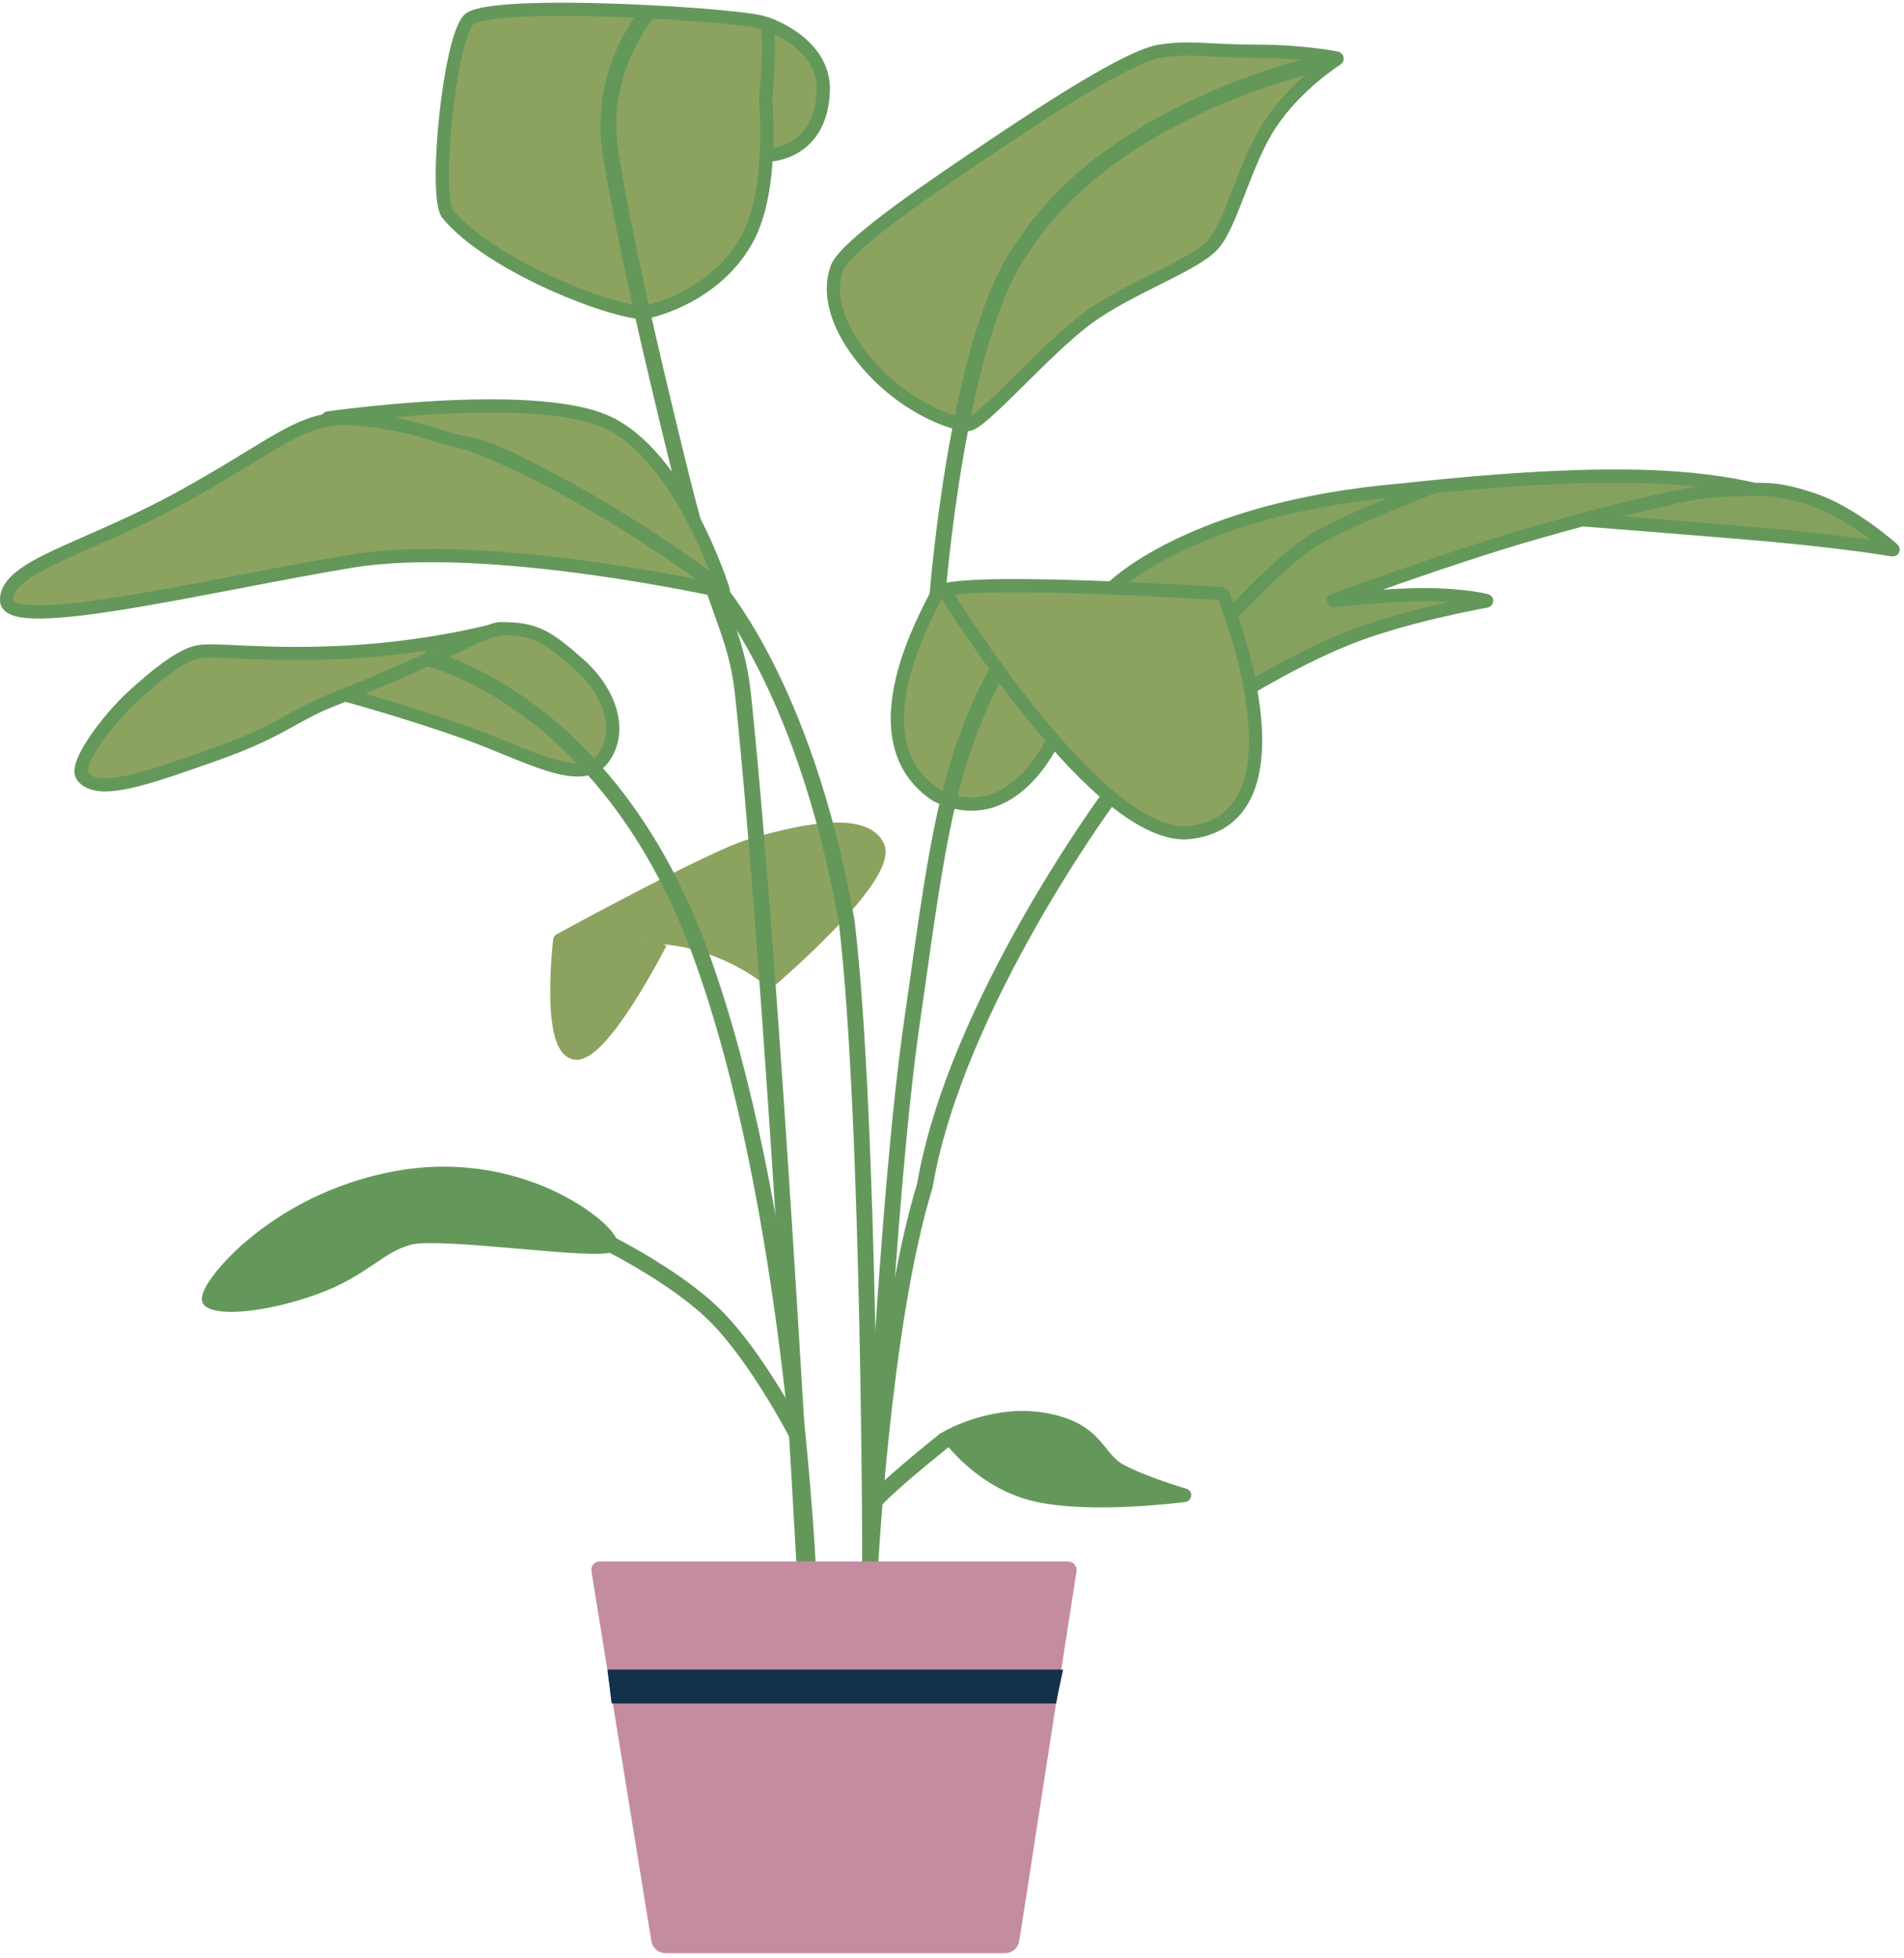 <?xml version="1.0" encoding="UTF-8"?>
<svg width="359px" height="369px" viewBox="0 0 359 369" version="1.1" xmlns="http://www.w3.org/2000/svg" xmlns:xlink="http://www.w3.org/1999/xlink">
    <!-- Generator: Sketch 43.2 (39069) - http://www.bohemiancoding.com/sketch -->
    <title>Group 2</title>
    <desc>Created with Sketch.</desc>
    <defs>
        <path d="M113.523,313.714 C113.523,313.714 133.693,313.714 156.567,313.714 C179.44,313.714 199.105,313.714 199.105,313.714 L198.124,320.055 C198.124,320.055 176.801,320.052 156.567,320.052 C136.333,320.052 114.541,320.052 114.541,320.052 L113.523,313.714 Z" id="path-1"></path>
    </defs>
    <g id="Page-1" stroke="none" stroke-width="1" fill="none" fill-rule="evenodd">
        <g id="A4" transform="translate(-141, -323)">
            <g id="Group-2" transform="translate(142, 324)">
                <path d="M330.193,91.329 C319.499,88.908 303.768,86.959 263.636,91.329 C222.819,94.763 208.351,110.132 208.351,110.132 L232.742,129.796 C232.742,129.796 244.106,122.687 254.616,118.742 C265.126,114.798 279.191,112.305 279.191,112.305 C279.353,112.276 279.348,112.218 279.194,112.183 C279.194,112.183 275.036,111.092 267.499,111.092 C259.963,111.092 250.507,112.218 250.507,112.218 C250.347,112.237 250.336,112.208 250.497,112.148 C250.497,112.148 271.901,104.173 288.618,99.385 C305.335,94.596 319.441,91.329 325.487,91.329 C331.533,91.329 333.501,90.687 340.897,93.187 C348.292,95.686 355.876,102.496 355.876,102.496 C355.995,102.601 355.962,102.663 355.789,102.634 C355.789,102.634 346.297,100.939 327.466,99.385 C308.635,97.831 297.473,96.982 297.473,96.982" id="Path-25" stroke="#64985B" stroke-width="2.5" fill="#85A15E"></path>
                <g id="Group" transform="translate(103.549, 155.273)" stroke="#8CA35F" stroke-width="2.5" fill="#8CA35F">
                    <path d="M40.613,28.504 C40.656,28.54 40.728,28.537 40.765,28.505 C40.765,28.505 63.822,8.891 60.93,3.128 C58.037,-2.634 44.269,0.935 36.888,3.128 C29.508,5.322 1.005,20.921 1.005,20.921 C0.96,20.946 0.962,20.961 1.024,20.952 C1.024,20.952 14.297,19.076 24.183,20.966 C34.07,22.856 40.613,28.504 40.613,28.504 Z" id="Path-19"></path>
                    <path d="M0.988,21.004 C0.988,21.004 -1.351,40.779 3.674,42.167 C8.7,43.555 19.994,21.437 19.994,21.437" id="Path-20"></path>
                </g>
                <path d="M143.365,3.399 C143.365,3.399 153.891,6.714 154.235,15.373 C154.235,28.211 143.77,28.253 143.77,28.253" id="Path-29" stroke="#64985B" stroke-width="2.5" fill="#8CA35F"></path>
                <path d="M120.813,57.815 C116.566,58.674 91.712,49.568 83.281,39.178 C80.904,35.021 83.707,6.927 87.317,2.774 C90.928,-1.38 142.175,1.931 143.362,3.488 C144.549,5.046 143.362,17.82 143.362,17.82 C143.362,17.82 144.983,34.637 139.916,43.97 C134.85,53.302 125.059,56.956 120.813,57.815 Z" id="Path-28" stroke="#64985B" stroke-width="2.5" fill="#8CA35F"></path>
                <path d="M150.909,298.119 C150.909,298.119 144.729,184.016 139.146,130.377 C137.798,117.42 134.129,115.753 127.569,89.282 C121.01,62.81 116.832,44.08 114.168,28.192 C111.505,12.305 121.219,1.283 121.219,1.283" id="Path-14" stroke="#64985B" stroke-width="3"></path>
                <path d="M197.676,138.294 C197.676,138.294 189.953,155.895 175.636,148.935 C159.693,138.498 174.127,114.328 175.636,110.918 C177.144,107.509 229.085,110.886 229.085,110.886 C229.363,110.904 229.67,111.125 229.774,111.391 C229.774,111.391 246.718,152.964 223.484,155.895 C206.357,158.129 177.46,110.918 177.46,110.918" id="Path-24" stroke="#64985B" stroke-width="2.5" fill="#8CA35F"></path>
                <path d="M208.396,148.88 C208.396,148.88 179.171,188.334 173.375,222.507 C165.245,248.827 162.901,297.007 162.901,297.007 C162.872,297.558 162.868,297.556 162.893,297.007 C162.893,297.007 166.011,225.323 171.031,191.062 C173.398,174.914 175.462,157.441 179.171,144.681 C182.881,131.922 187.24,125.229 187.24,125.229" id="Path-10" stroke="#64985B" stroke-width="3"></path>
                <path d="M177.851,269.747 C177.851,269.747 186.717,264.71 196.419,266.629 C206.121,268.547 205.777,273.731 210.206,276.146 C214.635,278.561 222.312,280.789 222.312,280.789 C222.404,280.816 222.385,280.85 222.282,280.863 C222.282,280.863 205.198,283.16 194.584,280.838 C183.969,278.516 177.851,269.747 177.851,269.747 Z" id="Path-11" stroke="#64985B" stroke-width="2.5" fill="#64985B"></path>
                <path d="M177.294,270.288 C164.858,280.266 163.548,282.385 163.548,282.385" id="Path-12" stroke="#64985B" stroke-width="3"></path>
                <path d="M181.46,79.023 C184.052,79.023 195.909,64.962 204.047,58.989 C212.185,53.015 224.295,49.038 227.799,45.009 C231.304,40.979 233.714,29.521 238.642,22.172 C243.57,14.823 251.031,10.156 251.031,10.156 C251.167,10.068 251.136,9.969 250.983,9.94 C250.983,9.94 244.857,8.658 235.793,8.658 C226.729,8.658 223.526,7.746 217.672,8.658 C211.818,9.569 195.912,20.001 186.237,26.492 C176.563,32.983 158.485,45.009 156.817,49.487 C155.149,53.966 156.312,60.725 163.292,68.405 C170.273,76.085 178.867,79.023 181.46,79.023 Z" id="Path-27" stroke="#64985B" stroke-width="2.5" fill="#8CA35F"></path>
                <path d="M93.38,117.5 C93.38,117.5 80.696,121.065 64.406,121.924 C48.116,122.783 39.347,121.126 36.071,121.924 C32.796,122.722 28.382,126.297 23.964,130.336 C19.545,134.375 12.813,143.151 14.57,145.338 C17.516,149.004 26.525,145.765 39.347,141.251 C52.168,136.736 54.081,133.906 61.533,130.976 C82.528,122.718 90.644,117.5 93.38,117.5 C99.76,117.5 101.991,118.744 108.1,124.146 C114.21,129.548 116.476,136.978 112.646,142.028 C108.574,147.398 98.236,141.185 87.248,137.24 C76.261,133.295 64.101,129.974 64.101,129.974" id="Path-21" stroke="#64985B" stroke-width="2.5" fill="#8CA35F"></path>
                <path d="M163.094,297.567 C163.094,297.567 163.094,210.078 158.647,172.752 C150.558,127.084 133.318,108.824 133.318,108.824" id="Path-13" stroke="#64985B" stroke-width="3"></path>
                <path d="M151.481,297.344 C151.481,297.344 148.668,226.572 130.983,178.445 C113.299,130.319 78.98,122.878 78.98,122.878" id="Path-15" stroke="#64985B" stroke-width="3"></path>
                <path d="M149.292,269.408 C149.292,269.408 141.719,254.739 133.789,246.904 C125.86,239.068 111.852,232.374 111.852,232.374" id="Path-16" stroke="#64985B" stroke-width="3"></path>
                <path d="M175.754,111.379 C175.754,111.379 179.469,62.525 191.766,45.703 C209.249,18.537 249.434,10.58 249.434,10.58" id="Path-17" stroke="#64985B" stroke-width="3"></path>
                <path d="M114.146,233.631 C113.089,235.516 82.316,230.86 76.354,232.355 C70.392,233.851 67.749,238.37 58.429,241.743 C49.109,245.117 40.528,245.787 38.457,244.204 C36.731,242.885 49.851,225.137 74.151,220.893 C98.45,216.649 115.204,231.746 114.146,233.631 Z" id="Path-18" stroke="#64985B" stroke-width="2.5" fill="#64985B"></path>
                <path d="M135.34,110.388 C135.42,110.45 135.4,110.481 135.286,110.456 C135.286,110.456 91.083,100.521 65.203,104.778 C39.323,109.034 0.237,118.687 0.237,112.114 C0.237,105.54 15.431,102.586 33.654,92.472 C51.878,82.359 55.263,77.799 65.365,77.799 C93.288,77.799 135.34,110.388 135.34,110.388 Z" id="Path-22" stroke="#64985B" stroke-width="2.5" fill="#8CA35F"></path>
                <path d="M135.26,110.056 C135.302,110.088 135.323,110.073 135.306,110.022 C135.306,110.022 127.333,84.582 113.107,78.429 C98.88,72.275 60.852,77.787 60.852,77.787 C60.806,77.793 60.812,77.797 60.866,77.796 C60.866,77.796 70.417,77.445 80.462,80.767 C90.507,84.089 86.801,80.738 104.161,90.022 C121.52,99.307 135.26,110.056 135.26,110.056 Z" id="Path-23" stroke="#64985B" stroke-width="2.5" fill="#8CA35F"></path>
                <path d="M269.447,90.71 C269.447,90.71 253.089,96.906 246.828,100.733 C240.567,104.559 231.567,114.463 231.567,114.463" id="Path-26" stroke="#64985B" stroke-width="2.5"></path>
                <path d="M123.298,364.652 C123.386,365.197 123.899,365.639 124.448,365.639 C124.448,365.639 138.699,365.639 156.245,365.639 C173.791,365.639 188.55,365.639 188.55,365.639 C189.099,365.639 189.615,365.187 189.698,364.652 L200.5,294.906 C200.509,294.852 200.462,294.809 200.414,294.809 L156.245,294.809 L112.075,294.809 C112.02,294.809 111.983,294.86 111.99,294.906 L123.298,364.652 Z" id="Path-9" stroke="#C48CA1" stroke-width="3" fill="#C48CA1"></path>
                <g id="Rectangle-10">
                    <use fill="#13314D" fill-rule="evenodd" xlink:href="#path-1"></use>
                    <path stroke="#13314D" stroke-width="1" d="M113.802,314.214 C114.233,314.214 114.634,314.214 117.032,314.214 C120.898,314.214 120.898,314.214 126.467,314.214 C139.749,314.214 139.749,314.214 156.567,314.214 C173.321,314.214 173.321,314.214 186.413,314.214 C191.888,314.214 191.888,314.214 195.675,314.214 C198.012,314.214 198.409,314.214 198.828,314.214 L197.696,319.555 C197.274,319.555 196.718,319.555 194.476,319.555 C191.582,319.554 188.372,319.554 184.933,319.554 C176.236,319.553 167.594,319.552 159.523,319.552 C158.043,319.552 158.043,319.552 156.567,319.552 C154.539,319.552 154.539,319.552 152.504,319.552 C139.285,319.552 139.285,319.552 127.966,319.552 C122.299,319.552 122.299,319.552 118.262,319.552 C115.57,319.552 115.262,319.552 114.754,319.552 L114.109,314.214 L113.802,314.214 Z"></path>
                </g>
            </g>
        </g>
    </g>
</svg>